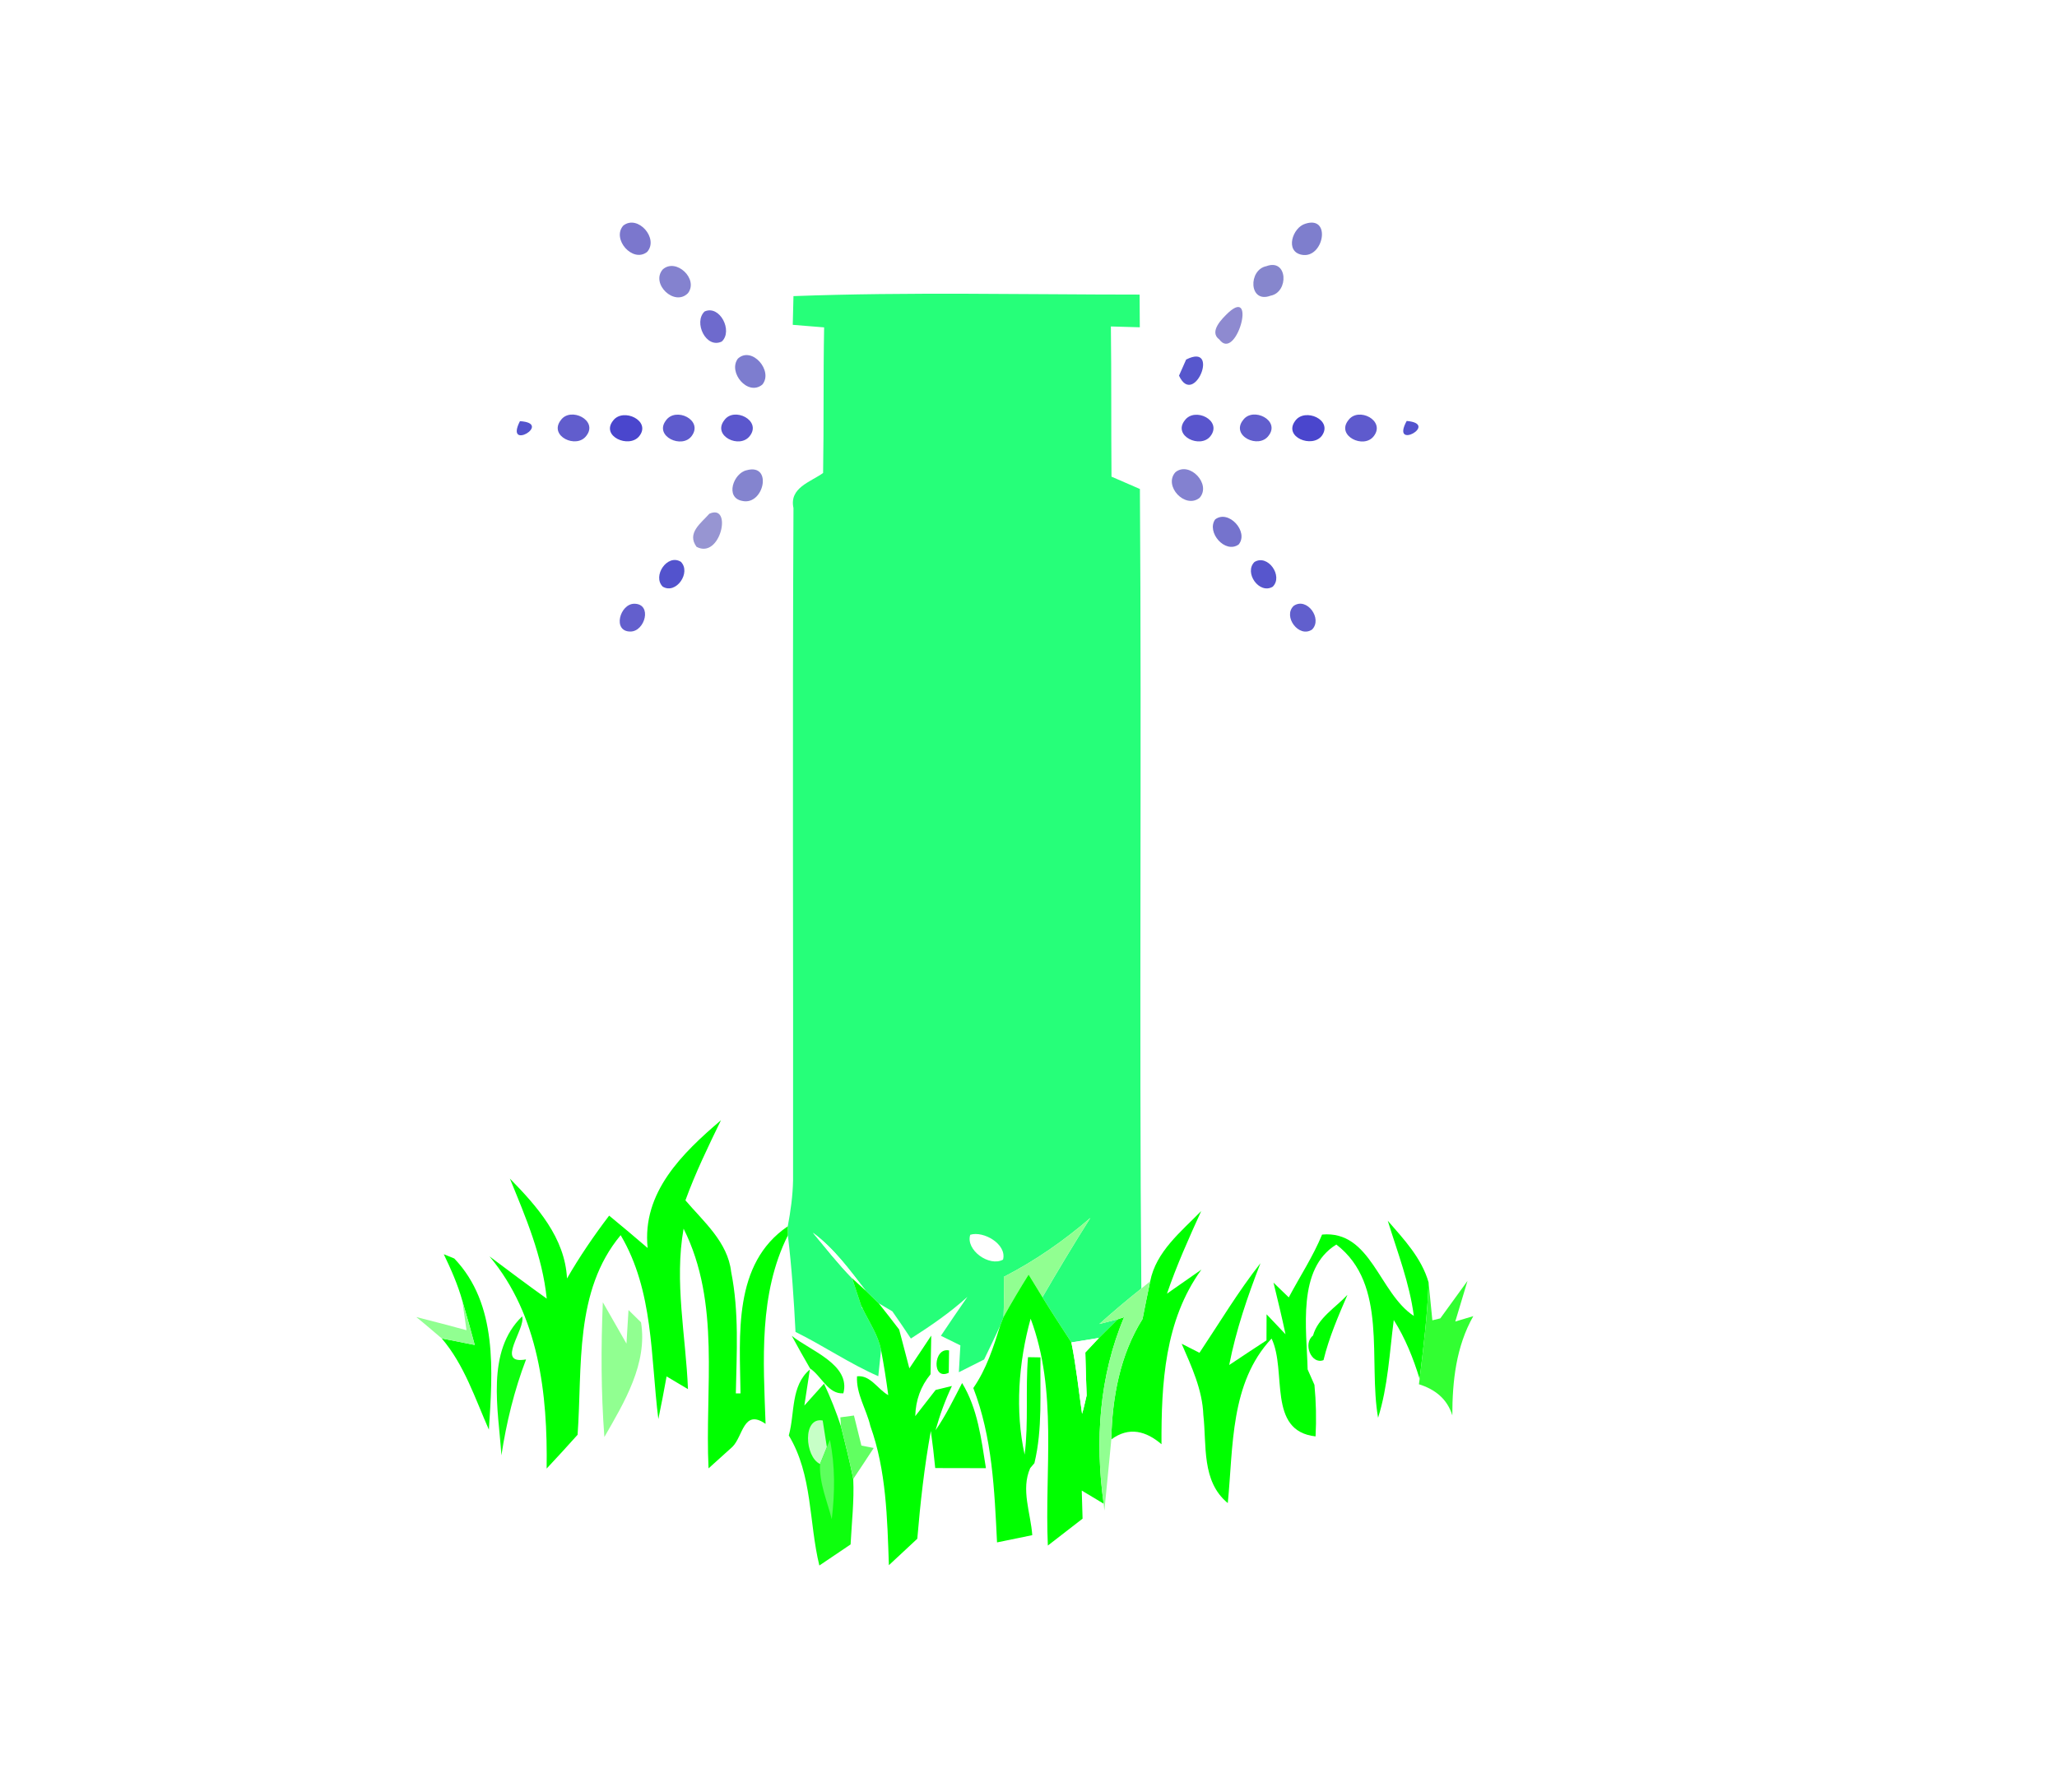 <?xml version="1.0" encoding="UTF-8" ?>
<!DOCTYPE svg PUBLIC "-//W3C//DTD SVG 1.1//EN" "http://www.w3.org/Graphics/SVG/1.1/DTD/svg11.dtd">
<svg width="202pt" height="176pt" viewBox="0 0 202 176" version="1.1" xmlns="http://www.w3.org/2000/svg">
<path fill="#ffffff" d=" M 0.00 0.00 L 202.00 0.00 L 202.00 176.00 L 0.00 176.00 L 0.00 0.00 Z" />
<path fill="#7b77cd" d=" M 61.21 22.15 C 62.64 21.04 64.72 23.42 63.55 24.74 C 62.13 25.86 60.04 23.46 61.21 22.15 Z" />
<path fill="#7e7ecd" d=" M 128.19 21.97 C 130.78 21.13 129.99 25.43 127.84 25.02 C 126.15 24.71 126.93 22.33 128.19 21.97 Z" />
<path fill="#8482cf" d=" M 65.08 26.46 C 66.39 25.29 68.62 27.40 67.56 28.79 C 66.24 30.14 63.87 27.87 65.08 26.46 Z" />
<path fill="#8686cd" d=" M 124.36 26.14 C 126.46 25.35 126.59 28.70 124.77 29.04 C 122.63 29.84 122.56 26.49 124.36 26.14 Z" />
<path fill="#26ff79" d=" M 77.92 29.08 C 89.24 28.66 100.58 28.93 111.91 28.93 C 111.92 29.73 111.92 31.34 111.93 32.14 C 111.22 32.12 109.80 32.08 109.09 32.06 C 109.15 36.98 109.11 41.89 109.15 46.81 C 110.08 47.21 111.01 47.61 111.94 48.02 C 112.12 74.19 111.86 100.36 112.08 126.54 C 110.67 127.66 109.30 128.82 107.96 130.02 L 109.76 129.56 C 109.30 130.02 108.38 130.93 107.92 131.39 C 107.24 131.50 105.89 131.72 105.21 131.83 C 104.25 130.35 103.29 128.89 102.37 127.39 C 103.89 124.77 105.45 122.17 107.07 119.61 C 104.47 121.85 101.64 123.82 98.58 125.39 C 98.59 126.70 98.60 128.01 98.55 129.33 C 98.47 129.53 98.31 129.94 98.23 130.15 C 97.73 131.28 97.17 132.39 96.64 133.51 C 96.02 133.82 94.78 134.44 94.16 134.76 C 94.20 134.10 94.27 132.78 94.31 132.12 C 93.83 131.88 92.88 131.41 92.40 131.18 C 93.26 129.90 94.12 128.62 95.00 127.36 C 93.29 128.91 91.39 130.21 89.45 131.45 C 88.85 130.55 88.25 129.66 87.63 128.78 L 86.29 127.99 C 85.86 127.57 85.43 127.16 85.01 126.75 C 83.45 124.72 81.91 122.60 79.83 121.06 C 81.09 122.57 82.30 124.12 83.68 125.53 C 83.90 126.22 84.36 127.60 84.59 128.29 L 84.63 128.43 L 84.72 128.52 C 85.35 129.84 86.24 131.11 86.52 132.58 C 86.45 133.23 86.32 134.51 86.25 135.15 C 83.42 133.91 80.88 132.16 78.12 130.80 C 77.96 127.63 77.75 124.47 77.37 121.32 L 77.36 120.43 C 77.64 118.94 77.85 117.43 77.88 115.92 C 77.91 93.91 77.81 71.89 77.92 49.89 C 77.49 47.90 79.57 47.35 80.83 46.45 C 80.91 41.68 80.84 36.92 80.93 32.15 C 80.16 32.09 78.62 31.96 77.85 31.90 C 77.86 31.19 77.90 29.78 77.92 29.08 Z" />
<path fill="#6e6acd" d=" M 69.19 30.59 C 70.69 29.91 72.00 32.51 70.88 33.54 C 69.33 34.29 68.08 31.64 69.19 30.59 Z" />
<path fill="#8e8ad0" d=" M 120.65 30.68 C 123.43 28.16 121.37 35.55 119.74 33.34 C 118.68 32.57 120.03 31.27 120.65 30.68 Z" />
<path fill="#7d7dcf" d=" M 72.46 35.22 C 73.84 33.95 75.97 36.44 74.86 37.77 C 73.44 38.94 71.46 36.56 72.46 35.22 Z" />
<path fill="#5757cd" d=" M 116.48 35.31 C 119.88 33.58 117.26 40.10 115.78 36.89 C 115.96 36.49 116.31 35.71 116.48 35.31 Z" />
<path fill="#5454cd" d=" M 51.06 41.36 C 54.36 41.56 49.51 44.38 51.06 41.36 Z" />
<path fill="#615dcd" d=" M 55.08 41.25 C 56.03 39.93 58.74 41.26 57.60 42.77 C 56.64 44.14 53.84 42.82 55.08 41.25 Z" />
<path fill="#4a46cd" d=" M 60.22 41.29 C 61.20 40.01 63.99 41.32 62.77 42.84 C 61.77 44.07 58.95 42.84 60.22 41.29 Z" />
<path fill="#5e5bcd" d=" M 65.38 41.31 C 66.33 39.91 69.09 41.24 67.93 42.81 C 66.98 44.12 64.23 42.85 65.38 41.31 Z" />
<path fill="#5b57cd" d=" M 71.14 41.25 C 72.09 39.93 74.79 41.28 73.65 42.79 C 72.67 44.14 69.89 42.81 71.14 41.25 Z" />
<path fill="#5955cd" d=" M 116.34 41.29 C 117.31 39.93 120.07 41.28 118.87 42.83 C 117.89 44.10 115.14 42.82 116.34 41.29 Z" />
<path fill="#615ecd" d=" M 122.08 41.24 C 123.04 39.93 125.74 41.27 124.59 42.77 C 123.62 44.14 120.82 42.80 122.08 41.24 Z" />
<path fill="#4a46cd" d=" M 127.19 41.33 C 128.12 40.01 130.93 41.22 129.81 42.79 C 128.86 44.05 126.00 42.92 127.19 41.33 Z" />
<path fill="#5e5acd" d=" M 132.40 41.28 C 133.37 39.90 136.11 41.30 134.90 42.84 C 133.92 44.12 131.20 42.80 132.40 41.28 Z" />
<path fill="#5353cd" d=" M 138.14 41.34 C 141.42 41.62 136.51 44.32 138.14 41.34 Z" />
<path fill="#8484cf" d=" M 73.32 46.18 C 75.91 45.46 75.03 49.69 72.88 49.19 C 71.17 48.87 72.03 46.46 73.32 46.18 Z" />
<path fill="#8381d0" d=" M 115.43 46.37 C 116.81 45.26 118.99 47.55 117.80 48.89 C 116.38 50.02 114.22 47.71 115.43 46.37 Z" />
<path fill="#9795d2" d=" M 69.66 50.45 C 71.97 49.41 70.77 54.97 68.40 53.70 C 67.42 52.35 68.83 51.39 69.66 50.45 Z" />
<path fill="#7573cd" d=" M 119.33 51.01 C 120.64 50.00 122.66 52.22 121.64 53.47 C 120.31 54.42 118.45 52.26 119.33 51.01 Z" />
<path fill="#5353cd" d=" M 65.08 57.61 C 64.04 56.58 65.53 54.35 66.86 55.17 C 67.90 56.21 66.40 58.41 65.08 57.61 Z" />
<path fill="#5756cd" d=" M 123.19 55.19 C 124.51 54.38 126.04 56.59 124.98 57.62 C 123.66 58.40 122.14 56.23 123.19 55.19 Z" />
<path fill="#635fcd" d=" M 62.30 59.29 C 64.08 59.31 63.34 62.02 61.91 62.02 C 60.11 62.03 60.87 59.28 62.30 59.29 Z" />
<path fill="#615fcd" d=" M 127.04 59.50 C 128.33 58.60 129.90 60.76 128.85 61.82 C 127.57 62.70 125.95 60.54 127.04 59.50 Z" />
<path fill="#00ff00" d=" M 63.60 122.56 C 63.03 117.09 67.02 113.24 70.80 110.01 C 69.55 112.59 68.29 115.18 67.31 117.88 C 69.10 119.98 71.47 121.98 71.80 124.90 C 72.59 128.84 72.34 132.86 72.26 136.84 L 72.72 136.84 C 72.65 131.13 71.95 124.10 77.36 120.43 L 77.37 121.32 C 74.50 127.06 74.96 133.61 75.18 139.83 C 73.00 138.31 72.97 141.07 71.92 142.09 C 71.33 142.62 70.16 143.67 69.58 144.20 C 69.20 136.34 70.80 127.99 67.13 120.66 C 66.20 125.89 67.35 131.18 67.56 136.42 C 67.04 136.11 65.99 135.48 65.46 135.17 C 65.21 136.57 64.94 137.96 64.65 139.36 C 63.88 133.25 64.20 126.79 60.95 121.30 C 56.37 126.79 57.20 134.25 56.72 140.90 C 55.72 142.01 54.71 143.13 53.68 144.22 C 53.79 136.92 52.93 129.19 48.07 123.38 C 49.93 124.78 51.79 126.17 53.69 127.53 C 53.27 123.38 51.63 119.55 50.07 115.74 C 52.73 118.46 55.48 121.54 55.68 125.55 C 56.92 123.40 58.32 121.35 59.82 119.38 C 61.09 120.43 62.35 121.48 63.60 122.56 Z" />
<path fill="#00ff00" d=" M 112.95 125.83 C 113.52 122.91 115.99 120.95 117.96 118.93 C 116.75 121.59 115.55 124.26 114.60 127.04 C 115.73 126.25 116.85 125.47 117.98 124.68 C 114.36 129.67 114.04 135.89 114.06 141.83 C 112.57 140.55 110.88 140.06 109.13 141.36 C 109.22 137.24 109.98 133.07 112.20 129.53 C 112.44 128.30 112.69 127.06 112.95 125.83 Z" />
<path fill="#91ff91" d=" M 98.58 125.39 C 101.64 123.82 104.47 121.85 107.07 119.61 C 105.45 122.17 103.89 124.77 102.37 127.39 C 102.03 126.84 101.35 125.72 101.01 125.17 C 100.16 126.53 99.33 127.92 98.55 129.33 C 98.60 128.01 98.59 126.70 98.58 125.39 Z" />
<path fill="#00ff00" d=" M 138.84 129.23 C 138.42 126.00 137.23 122.97 136.28 119.88 C 137.86 121.70 139.61 123.55 140.29 125.94 C 140.18 129.11 139.79 132.27 139.41 135.42 C 138.79 133.39 138.00 131.42 136.87 129.63 C 136.45 132.84 136.31 136.12 135.33 139.23 C 134.34 133.63 136.34 126.14 131.23 122.22 C 127.35 124.60 128.32 130.52 128.41 134.48 C 128.58 134.86 128.91 135.62 129.08 136.00 C 129.24 137.68 129.28 139.36 129.19 141.06 C 124.41 140.53 126.40 134.65 124.87 131.45 C 120.78 135.81 121.12 142.08 120.57 147.61 C 117.97 145.47 118.51 141.95 118.17 138.96 C 118.08 136.48 117.01 134.20 116.04 131.96 L 117.79 132.85 C 119.76 129.90 121.58 126.85 123.78 124.05 C 122.51 127.31 121.38 130.62 120.71 134.05 C 121.93 133.25 123.14 132.42 124.37 131.63 C 124.37 130.77 124.38 129.92 124.38 129.07 C 124.84 129.56 125.77 130.54 126.24 131.03 C 125.88 129.33 125.47 127.65 125.06 125.96 C 125.43 126.33 126.19 127.05 126.56 127.41 C 127.65 125.35 128.94 123.40 129.83 121.24 C 134.64 120.80 135.42 127.00 138.84 129.23 Z" />
<path fill="#ffffff" d=" M 79.83 121.06 C 81.91 122.60 83.45 124.72 85.01 126.75 C 84.67 126.44 84.01 125.83 83.68 125.53 C 82.30 124.12 81.09 122.57 79.83 121.06 Z" />
<path fill="#ffffff" d=" M 95.28 121.26 C 96.59 120.85 98.90 122.19 98.50 123.70 C 97.16 124.44 94.80 122.76 95.28 121.26 Z" />
<path fill="#00ff00" d=" M 43.58 123.17 C 43.84 123.27 44.36 123.49 44.61 123.59 C 48.91 128.08 48.37 134.69 48.01 140.40 C 46.65 137.33 45.60 134.04 43.38 131.44 C 44.46 131.65 45.54 131.87 46.62 132.08 C 46.23 130.63 45.83 129.18 45.40 127.74 C 44.96 126.16 44.29 124.65 43.58 123.17 Z" />
<path fill="#00ff00" d=" M 83.68 125.53 C 84.01 125.83 84.67 126.44 85.01 126.75 C 85.43 127.16 85.86 127.57 86.29 127.99 C 86.97 128.84 87.64 129.70 88.30 130.57 C 88.62 131.84 88.98 133.10 89.30 134.38 C 89.84 133.57 90.92 131.97 91.45 131.16 C 91.43 132.11 91.40 134.01 91.38 134.96 C 90.42 136.13 89.92 137.50 89.88 139.07 C 90.38 138.43 91.38 137.14 91.88 136.50 C 92.28 136.40 93.08 136.21 93.48 136.11 C 92.82 137.51 92.29 138.96 91.87 140.46 C 92.89 138.99 93.66 137.39 94.48 135.82 C 96.02 138.35 96.36 141.31 96.82 144.18 C 95.16 144.18 93.50 144.18 91.84 144.17 C 91.72 142.95 91.58 141.74 91.41 140.53 C 90.77 144.03 90.38 147.57 90.08 151.11 C 89.15 151.97 88.22 152.84 87.29 153.71 C 87.13 149.11 87.04 144.42 85.47 140.04 C 85.09 138.41 84.06 136.87 84.16 135.16 C 85.48 135.01 86.19 136.44 87.23 137.01 C 87.03 135.52 86.80 134.05 86.52 132.58 C 86.24 131.11 85.35 129.84 84.72 128.52 C 84.68 128.46 84.62 128.34 84.59 128.29 C 84.36 127.60 83.90 126.22 83.68 125.53 Z" />
<path fill="#00ff00" d=" M 98.55 129.33 C 99.33 127.92 100.16 126.53 101.01 125.17 C 101.35 125.72 102.03 126.84 102.37 127.39 C 103.29 128.89 104.25 130.35 105.21 131.83 C 105.68 134.15 105.92 136.50 106.26 138.84 C 106.45 138.25 106.56 137.64 106.71 137.04 C 106.66 135.63 106.61 134.22 106.58 132.82 C 106.91 132.46 107.59 131.75 107.92 131.39 C 108.38 130.93 109.30 130.02 109.76 129.56 L 110.39 129.35 C 107.94 135.14 107.52 141.49 108.38 147.67 C 107.85 147.35 106.77 146.70 106.23 146.38 C 106.25 147.07 106.29 148.45 106.31 149.14 C 105.17 150.02 104.04 150.90 102.90 151.78 C 102.57 144.37 103.88 136.60 101.21 129.50 C 100.02 133.78 99.67 138.55 100.62 142.85 C 101.02 139.68 100.69 136.46 100.95 133.28 L 102.18 133.30 C 102.11 136.77 102.40 140.29 101.58 143.69 L 101.17 144.17 C 100.23 146.27 101.22 148.59 101.37 150.76 C 100.50 150.94 98.77 151.30 97.91 151.47 C 97.66 146.37 97.45 141.14 95.58 136.31 C 96.87 134.45 97.56 132.29 98.23 130.15 C 98.31 129.94 98.47 129.53 98.55 129.33 Z" />
<path fill="#91ff91" d=" M 112.08 126.54 L 112.95 125.83 C 112.69 127.06 112.44 128.30 112.20 129.53 C 109.98 133.07 109.22 137.24 109.13 141.36 L 109.10 141.72 C 108.88 143.93 108.68 146.14 108.45 148.35 C 108.43 148.18 108.40 147.84 108.38 147.67 C 107.52 141.49 107.94 135.14 110.39 129.35 L 109.76 129.56 L 107.96 130.02 C 109.30 128.82 110.67 127.66 112.08 126.54 Z" />
<path fill="#32ff32" d=" M 140.29 125.94 C 140.41 127.18 140.54 128.42 140.66 129.66 L 141.44 129.47 C 142.11 128.55 143.44 126.71 144.11 125.79 C 143.81 126.79 143.21 128.78 142.91 129.78 L 144.68 129.25 C 142.99 132.23 142.62 135.65 142.62 139.00 C 142.12 137.37 140.91 136.43 139.34 135.94 L 139.41 135.42 C 139.79 132.27 140.18 129.11 140.29 125.94 Z" />
<path fill="#91ff91" d=" M 45.40 127.74 C 45.83 129.18 46.23 130.63 46.62 132.08 C 45.54 131.87 44.46 131.65 43.38 131.44 C 42.55 130.74 41.73 130.02 40.88 129.34 C 42.53 129.76 44.17 130.18 45.81 130.63 C 45.71 129.91 45.51 128.47 45.40 127.74 Z" />
<path fill="#91ff91" d=" M 59.35 141.12 C 59.02 136.72 59.01 132.30 59.20 127.89 C 59.98 129.24 60.75 130.59 61.52 131.95 C 61.57 131.12 61.67 129.48 61.72 128.65 L 62.95 129.86 C 63.61 133.91 61.30 137.73 59.35 141.12 Z" />
<path fill="#97ffb1" d=" M 84.59 128.29 C 84.62 128.34 84.68 128.46 84.72 128.52 L 84.63 128.43 L 84.59 128.29 Z" />
<path fill="#00ff00" d=" M 128.94 131.16 C 129.43 129.41 131.15 128.42 132.32 127.16 C 131.42 129.25 130.51 131.35 129.97 133.57 C 128.76 134.04 127.93 131.93 128.94 131.16 Z" />
<path fill="#0dff0d" d=" M 49.24 142.92 C 48.94 138.45 47.69 132.72 51.28 129.27 C 51.64 130.53 48.58 134.06 51.66 133.50 C 50.50 136.54 49.73 139.70 49.24 142.92 Z" />
<path fill="#ffffff" d=" M 105.21 131.83 C 105.89 131.72 107.24 131.50 107.92 131.39 C 107.59 131.75 106.91 132.46 106.58 132.82 C 106.61 134.22 106.66 135.63 106.71 137.04 C 106.56 137.64 106.45 138.25 106.26 138.84 C 105.92 136.50 105.68 134.15 105.21 131.83 Z" />
<path fill="#0dff0d" d=" M 77.75 131.18 C 79.57 132.65 83.57 134.00 82.82 136.83 C 81.32 136.94 80.66 135.12 79.55 134.39 C 78.94 133.33 78.33 132.26 77.75 131.18 Z" />
<path fill="#00ff00" d=" M 93.17 134.81 C 91.48 135.63 91.65 132.28 93.20 132.62 C 93.20 133.17 93.18 134.26 93.17 134.81 Z" />
<path fill="#0dff0d" d=" M 77.46 140.97 C 78.07 138.79 77.63 136.09 79.53 134.49 C 79.40 135.37 79.13 137.14 78.99 138.03 C 79.47 137.49 80.44 136.42 80.92 135.88 C 81.56 137.25 82.12 138.65 82.59 140.09 C 83.01 141.80 83.45 143.51 83.79 145.24 C 83.89 147.39 83.64 149.53 83.53 151.67 C 82.51 152.36 81.48 153.05 80.46 153.74 C 79.42 149.48 79.81 144.86 77.46 140.97 Z" />
<path fill="#c7ffc7" d=" M 80.53 143.77 C 79.03 143.08 78.79 139.13 80.79 139.50 C 80.89 140.16 81.09 141.47 81.20 142.12 C 81.03 142.53 80.70 143.36 80.53 143.77 Z" />
<path fill="#61ff61" d=" M 82.52 139.19 C 82.85 139.15 83.52 139.05 83.86 139.01 C 84.04 139.75 84.41 141.23 84.59 141.96 L 85.80 142.20 C 85.14 143.21 84.47 144.23 83.79 145.24 C 83.45 143.51 83.01 141.80 82.59 140.09 L 82.52 139.19 Z" />
<path fill="#5cff5c" d=" M 81.20 142.12 L 81.50 141.40 C 82.02 143.97 81.99 146.59 81.68 149.19 C 81.23 147.41 80.44 145.63 80.53 143.77 C 80.70 143.36 81.03 142.53 81.20 142.12 Z" />
</svg>
